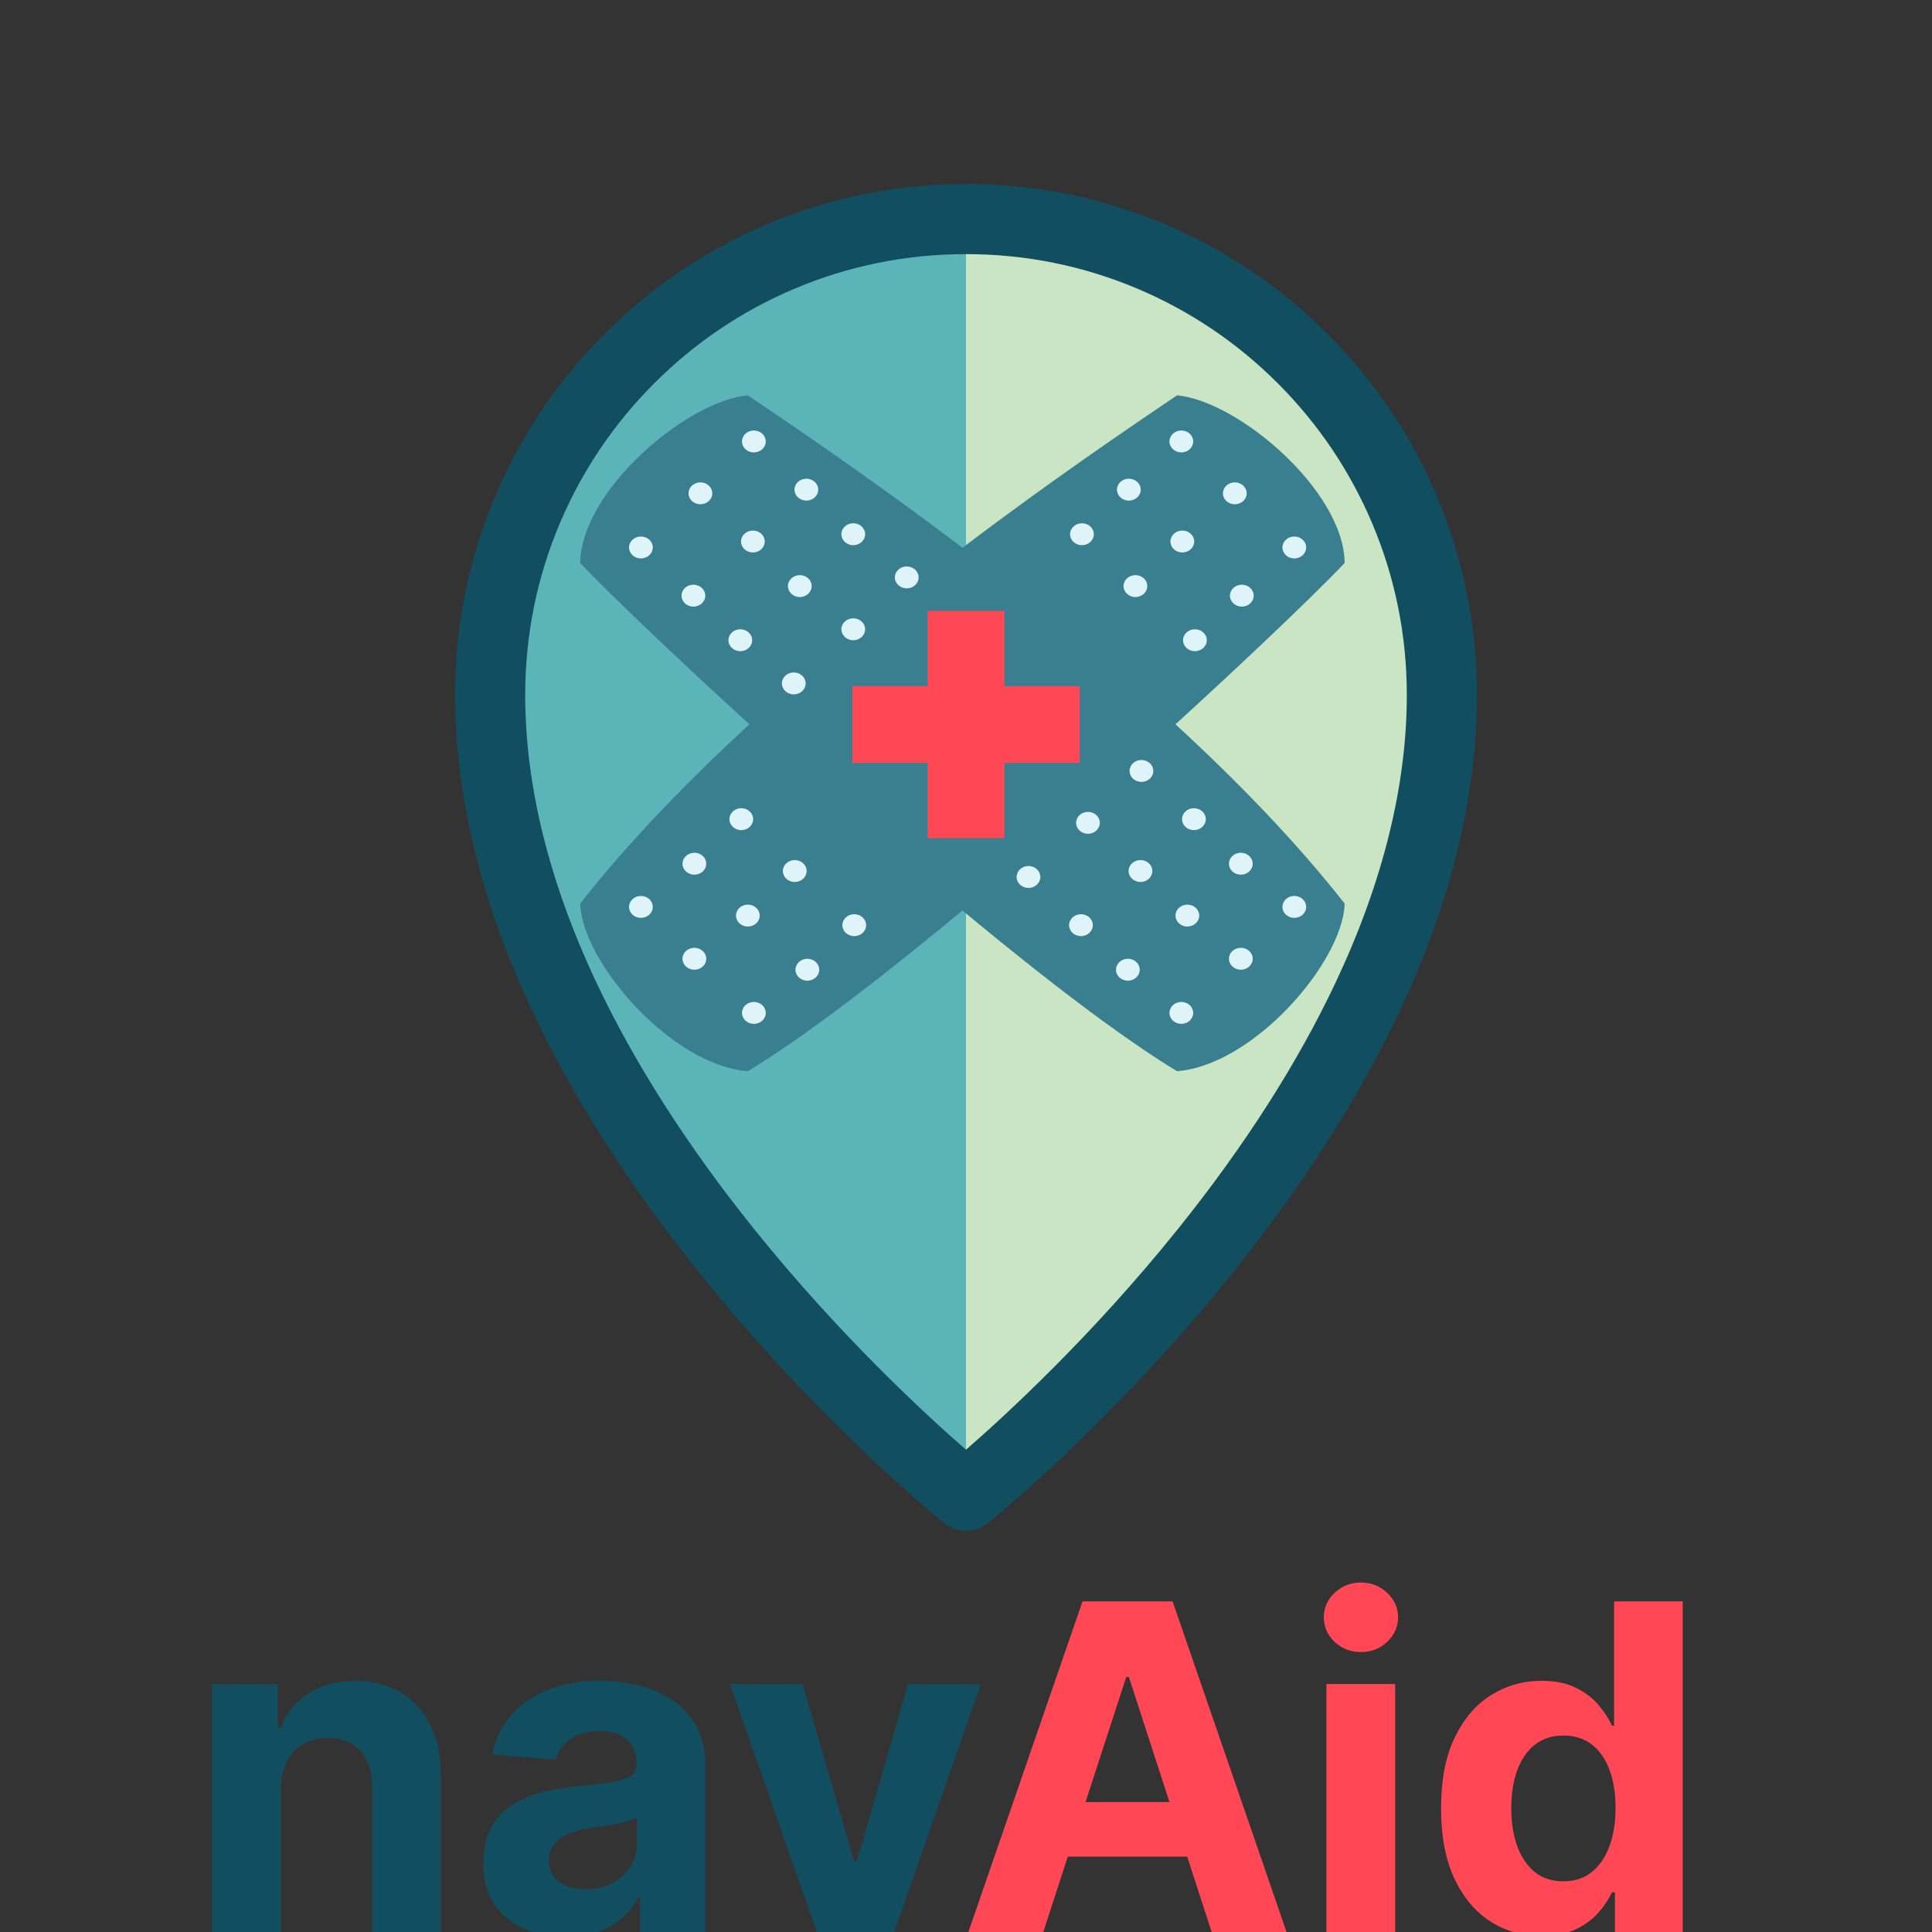 <svg width="136" height="136" viewBox="0 0 136 136" fill="none" xmlns="http://www.w3.org/2000/svg">
<rect x="0" y="0" width="136" height="136" fill="#333333" stroke="none"/>
<g id="navAid" clip-path="url(#clip0_17_2)">
<g id="marker">
<g id="group-R5">
<path id="path3" d="M101.499 48.919C101.499 78.453 68 105.283 68 105.283C68 105.283 34.501 78.453 34.501 48.919C34.501 30.418 49.5 15.42 68 15.42C86.5 15.42 101.499 30.418 101.499 48.919Z" fill="#5BB4B8"/>
<path id="path4" d="M101.499 48.919C101.499 78.453 68 105.283 68 105.283V15.42C86.5 15.42 101.499 30.418 101.499 48.919Z" fill="#C9E5C4"/>
<path id="path5" d="M68 17.888C63.81 17.888 59.747 18.708 55.923 20.326C52.228 21.889 48.909 24.126 46.059 26.977C43.208 29.827 40.97 33.146 39.407 36.841C37.79 40.665 36.97 44.728 36.97 48.919C36.97 55.273 38.644 62.058 41.945 69.084C44.63 74.796 48.386 80.672 53.11 86.549C59.133 94.043 65.228 99.639 68 102.051C70.772 99.639 76.867 94.043 82.89 86.549C87.614 80.672 91.37 74.796 94.055 69.084C97.356 62.058 99.03 55.273 99.03 48.919C99.03 44.728 98.21 40.665 96.593 36.841C95.03 33.146 92.792 29.827 89.941 26.977C87.091 24.126 83.772 21.889 80.077 20.326C76.253 18.708 72.19 17.888 68 17.888ZM68 107.752C67.454 107.752 66.908 107.571 66.457 107.209C66.106 106.929 57.775 100.213 49.328 89.724C44.343 83.534 40.364 77.314 37.502 71.237C33.873 63.531 32.033 56.022 32.033 48.919C32.033 44.064 32.984 39.353 34.861 34.918C36.672 30.635 39.265 26.788 42.568 23.486C45.87 20.184 49.716 17.59 53.999 15.779C58.435 13.902 63.145 12.951 68 12.951C72.855 12.951 77.564 13.902 82.001 15.779C86.284 17.59 90.13 20.184 93.433 23.486C96.735 26.788 99.328 30.635 101.14 34.918C103.016 39.353 103.967 44.064 103.967 48.919C103.967 56.022 102.127 63.531 98.497 71.237C95.636 77.314 91.657 83.534 86.672 89.724C78.225 100.213 69.894 106.929 69.543 107.209C69.092 107.571 68.546 107.752 68 107.752Z" fill="#114E60"/>
</g>
</g>
<g id="bandaid">
<path id="path2" d="M82.745 50.986C87.113 55.004 91.259 59.278 94.653 63.603C94.628 64.656 94.186 65.931 93.446 67.25C91.355 70.991 86.888 75.081 82.857 75.406C81.361 74.499 79.672 73.353 77.851 72.031C74.765 69.789 71.298 67.04 67.748 64.091C66.727 64.939 65.712 65.772 64.711 66.579C60.183 70.239 55.94 73.407 52.641 75.406C47.189 74.966 40.94 67.641 40.845 63.603C42.602 61.363 44.561 59.137 46.649 56.954C48.592 54.921 50.647 52.924 52.753 50.986C47.998 46.65 44.029 42.864 41.854 40.67C41.455 40.268 41.116 39.919 40.845 39.631C40.883 34.582 48.288 28.241 52.641 27.828C53.877 28.669 55.903 30.03 58.448 31.805C61.089 33.647 64.289 35.937 67.75 38.559C68.639 37.886 69.512 37.234 70.362 36.606C76.005 32.434 80.667 29.318 82.857 27.828C87.21 28.241 94.615 34.582 94.653 39.631C93.566 40.785 91.422 42.891 88.613 45.542C86.88 47.18 84.893 49.027 82.745 50.986Z" fill="#3A7F8F"/>
<path id="path10" d="M91.11 37.767C91.571 37.767 91.946 38.112 91.946 38.538C91.946 38.964 91.571 39.31 91.11 39.31C90.648 39.31 90.274 38.964 90.274 38.538C90.274 38.112 90.648 37.767 91.11 37.767Z" fill="#DEF4F9"/>
<path id="path11" d="M87.415 41.159C87.877 41.159 88.251 41.504 88.251 41.931C88.251 42.357 87.877 42.702 87.415 42.702C86.953 42.702 86.579 42.357 86.579 41.931C86.579 41.504 86.953 41.159 87.415 41.159Z" fill="#DEF4F9"/>
<path id="path12" d="M84.113 45.839C83.652 45.839 83.278 45.494 83.278 45.068C83.278 44.642 83.652 44.296 84.113 44.296C84.575 44.296 84.949 44.642 84.949 45.068C84.949 45.494 84.575 45.839 84.113 45.839Z" fill="#DEF4F9"/>
<path id="path13" d="M86.922 33.955C87.383 33.955 87.757 34.3 87.757 34.727C87.757 35.153 87.383 35.498 86.922 35.498C86.46 35.498 86.086 35.153 86.086 34.727C86.086 34.3 86.46 33.955 86.922 33.955Z" fill="#DEF4F9"/>
<path id="path14" d="M83.227 38.891C82.765 38.891 82.391 38.545 82.391 38.119C82.391 37.693 82.765 37.348 83.227 37.348C83.689 37.348 84.063 37.693 84.063 38.119C84.063 38.545 83.689 38.891 83.227 38.891Z" fill="#DEF4F9"/>
<path id="path15" d="M79.925 42.028C79.464 42.028 79.089 41.682 79.089 41.256C79.089 40.83 79.464 40.485 79.925 40.485C80.387 40.485 80.761 40.83 80.761 41.256C80.761 41.682 80.387 42.028 79.925 42.028Z" fill="#DEF4F9"/>
<path id="path16" d="M83.158 31.847C82.696 31.847 82.322 31.502 82.322 31.076C82.322 30.65 82.696 30.304 83.158 30.304C83.619 30.304 83.994 30.65 83.994 31.076C83.994 31.502 83.619 31.847 83.158 31.847Z" fill="#DEF4F9"/>
<path id="path17" d="M79.463 35.24C79.002 35.24 78.627 34.895 78.627 34.468C78.627 34.042 79.002 33.697 79.463 33.697C79.925 33.697 80.299 34.042 80.299 34.468C80.299 34.895 79.925 35.24 79.463 35.24Z" fill="#DEF4F9"/>
<path id="path18" d="M76.162 38.377C75.7 38.377 75.326 38.032 75.326 37.605C75.326 37.179 75.7 36.834 76.162 36.834C76.623 36.834 76.997 37.179 76.997 37.605C76.997 38.032 76.623 38.377 76.162 38.377Z" fill="#DEF4F9"/>
<path id="path19" d="M60.133 64.354C60.595 64.354 60.969 64.7 60.969 65.126C60.969 65.552 60.595 65.897 60.133 65.897C59.672 65.897 59.297 65.552 59.297 65.126C59.297 64.7 59.672 64.354 60.133 64.354Z" fill="#DEF4F9"/>
<path id="path20" d="M56.832 67.491C57.293 67.491 57.667 67.837 57.667 68.263C57.667 68.689 57.293 69.034 56.832 69.034C56.37 69.034 55.996 68.689 55.996 68.263C55.996 67.837 56.37 67.491 56.832 67.491Z" fill="#DEF4F9"/>
<path id="path21" d="M53.068 70.531C53.529 70.531 53.904 70.876 53.904 71.303C53.904 71.729 53.529 72.074 53.068 72.074C52.606 72.074 52.232 71.729 52.232 71.303C52.232 70.876 52.606 70.531 53.068 70.531Z" fill="#DEF4F9"/>
<path id="path22" d="M55.945 60.543C56.407 60.543 56.781 60.888 56.781 61.314C56.781 61.74 56.407 62.086 55.945 62.086C55.484 62.086 55.109 61.74 55.109 61.314C55.109 60.888 55.484 60.543 55.945 60.543Z" fill="#DEF4F9"/>
<path id="path23" d="M52.644 63.68C53.105 63.68 53.479 64.025 53.479 64.451C53.479 64.877 53.105 65.223 52.644 65.223C52.182 65.223 51.808 64.877 51.808 64.451C51.808 64.025 52.182 63.68 52.644 63.68Z" fill="#DEF4F9"/>
<path id="path24" d="M48.88 68.263C48.418 68.263 48.044 67.917 48.044 67.491C48.044 67.065 48.418 66.72 48.88 66.72C49.341 66.72 49.715 67.065 49.715 67.491C49.715 67.917 49.341 68.263 48.88 68.263Z" fill="#DEF4F9"/>
<path id="path25" d="M52.181 56.892C52.643 56.892 53.017 57.237 53.017 57.663C53.017 58.09 52.643 58.435 52.181 58.435C51.72 58.435 51.346 58.09 51.346 57.663C51.346 57.237 51.72 56.892 52.181 56.892Z" fill="#DEF4F9"/>
<path id="path26" d="M48.88 61.572C48.418 61.572 48.044 61.227 48.044 60.801C48.044 60.374 48.418 60.029 48.88 60.029C49.341 60.029 49.715 60.374 49.715 60.801C49.715 61.227 49.341 61.572 48.88 61.572Z" fill="#DEF4F9"/>
<path id="path27" d="M45.116 64.612C44.654 64.612 44.28 64.267 44.28 63.84C44.28 63.414 44.654 63.069 45.116 63.069C45.578 63.069 45.952 63.414 45.952 63.84C45.952 64.267 45.578 64.612 45.116 64.612Z" fill="#DEF4F9"/>
<path id="path28" d="M45.116 39.31C44.654 39.31 44.28 38.964 44.28 38.538C44.28 38.112 44.654 37.767 45.116 37.767C45.578 37.767 45.952 38.112 45.952 38.538C45.952 38.964 45.578 39.31 45.116 39.31Z" fill="#DEF4F9"/>
<path id="path29" d="M49.646 41.931C49.646 42.357 49.272 42.702 48.811 42.702C48.349 42.702 47.975 42.357 47.975 41.931C47.975 41.504 48.349 41.159 48.811 41.159C49.272 41.159 49.646 41.504 49.646 41.931Z" fill="#DEF4F9"/>
<path id="path30" d="M52.948 45.068C52.948 45.494 52.574 45.839 52.112 45.839C51.651 45.839 51.277 45.494 51.277 45.068C51.277 44.642 51.651 44.296 52.112 44.296C52.574 44.296 52.948 44.642 52.948 45.068Z" fill="#DEF4F9"/>
<path id="path31" d="M56.712 48.108C56.712 48.534 56.338 48.879 55.876 48.879C55.415 48.879 55.04 48.534 55.04 48.108C55.04 47.681 55.415 47.336 55.876 47.336C56.338 47.336 56.712 47.681 56.712 48.108Z" fill="#DEF4F9"/>
<path id="path32" d="M49.304 35.498C48.842 35.498 48.468 35.153 48.468 34.727C48.468 34.3 48.842 33.955 49.304 33.955C49.766 33.955 50.14 34.3 50.14 34.727C50.14 35.153 49.766 35.498 49.304 35.498Z" fill="#DEF4F9"/>
<path id="path33" d="M52.999 38.891C52.537 38.891 52.163 38.545 52.163 38.119C52.163 37.693 52.537 37.348 52.999 37.348C53.46 37.348 53.834 37.693 53.834 38.119C53.834 38.545 53.46 38.891 52.999 38.891Z" fill="#DEF4F9"/>
<path id="path34" d="M57.136 41.256C57.136 41.682 56.762 42.028 56.3 42.028C55.839 42.028 55.465 41.682 55.465 41.256C55.465 40.83 55.839 40.485 56.3 40.485C56.762 40.485 57.136 40.83 57.136 41.256Z" fill="#DEF4F9"/>
<path id="path35" d="M60.064 45.068C59.603 45.068 59.228 44.722 59.228 44.296C59.228 43.87 59.603 43.525 60.064 43.525C60.526 43.525 60.9 43.87 60.9 44.296C60.9 44.722 60.526 45.068 60.064 45.068Z" fill="#DEF4F9"/>
<path id="path36" d="M52.232 31.076C52.232 30.65 52.606 30.304 53.068 30.304C53.529 30.304 53.904 30.65 53.904 31.076C53.904 31.303 53.797 31.508 53.627 31.649C53.479 31.772 53.283 31.847 53.068 31.847C52.949 31.847 52.837 31.825 52.735 31.784C52.439 31.665 52.232 31.392 52.232 31.076Z" fill="#DEF4F9"/>
<path id="path37" d="M56.763 35.24C56.301 35.24 55.927 34.895 55.927 34.468C55.927 34.042 56.301 33.697 56.763 33.697C57.224 33.697 57.598 34.042 57.598 34.468C57.598 34.895 57.224 35.24 56.763 35.24Z" fill="#DEF4F9"/>
<path id="path38" d="M60.064 38.377C59.603 38.377 59.228 38.032 59.228 37.605C59.228 37.179 59.603 36.834 60.064 36.834C60.526 36.834 60.9 37.179 60.9 37.605C60.9 38.032 60.526 38.377 60.064 38.377Z" fill="#DEF4F9"/>
<path id="path39" d="M63.828 41.417C63.367 41.417 62.992 41.071 62.992 40.645C62.992 40.219 63.367 39.874 63.828 39.874C64.29 39.874 64.664 40.219 64.664 40.645C64.664 41.071 64.29 41.417 63.828 41.417Z" fill="#DEF4F9"/>
<path id="path40" d="M72.398 60.961C72.859 60.961 73.234 61.307 73.234 61.733C73.234 62.159 72.859 62.505 72.398 62.505C71.936 62.505 71.562 62.159 71.562 61.733C71.562 61.307 71.936 60.961 72.398 60.961Z" fill="#DEF4F9"/>
<path id="path41" d="M76.092 64.354C76.554 64.354 76.928 64.7 76.928 65.126C76.928 65.552 76.554 65.897 76.092 65.897C75.63 65.897 75.256 65.552 75.256 65.126C75.256 64.7 75.63 64.354 76.092 64.354Z" fill="#DEF4F9"/>
<path id="path42" d="M80.23 68.263C80.23 68.689 79.856 69.034 79.394 69.034C78.932 69.034 78.558 68.689 78.558 68.263C78.558 67.837 78.932 67.491 79.394 67.491C79.856 67.491 80.23 67.837 80.23 68.263Z" fill="#DEF4F9"/>
<path id="path43" d="M83.994 71.303C83.994 71.729 83.619 72.074 83.158 72.074C82.696 72.074 82.322 71.729 82.322 71.303C82.322 70.876 82.696 70.531 83.158 70.531C83.619 70.531 83.994 70.876 83.994 71.303Z" fill="#DEF4F9"/>
<path id="path44" d="M76.586 58.693C76.124 58.693 75.75 58.348 75.75 57.922C75.75 57.495 76.124 57.15 76.586 57.15C77.047 57.15 77.421 57.495 77.421 57.922C77.421 58.348 77.047 58.693 76.586 58.693Z" fill="#DEF4F9"/>
<path id="path45" d="M80.28 60.543C80.742 60.543 81.116 60.888 81.116 61.314C81.116 61.74 80.742 62.086 80.28 62.086C79.819 62.086 79.444 61.74 79.444 61.314C79.444 60.888 79.819 60.543 80.28 60.543Z" fill="#DEF4F9"/>
<path id="path46" d="M83.582 63.68C84.044 63.68 84.418 64.025 84.418 64.451C84.418 64.877 84.044 65.223 83.582 65.223C83.121 65.223 82.746 64.877 82.746 64.451C82.746 64.025 83.121 63.68 83.582 63.68Z" fill="#DEF4F9"/>
<path id="path47" d="M87.346 66.72C87.808 66.72 88.182 67.065 88.182 67.491C88.182 67.917 87.808 68.263 87.346 68.263C86.884 68.263 86.51 67.917 86.51 67.491C86.51 67.065 86.884 66.72 87.346 66.72Z" fill="#DEF4F9"/>
<path id="path48" d="M80.35 55.042C79.888 55.042 79.514 54.697 79.514 54.271C79.514 53.845 79.888 53.499 80.35 53.499C80.811 53.499 81.185 53.845 81.185 54.271C81.185 54.697 80.811 55.042 80.35 55.042Z" fill="#DEF4F9"/>
<path id="path49" d="M83.208 57.663C83.208 57.237 83.582 56.892 84.044 56.892C84.506 56.892 84.88 57.237 84.88 57.663C84.88 58.09 84.506 58.435 84.044 58.435C83.582 58.435 83.208 58.09 83.208 57.663Z" fill="#DEF4F9"/>
<path id="path50" d="M87.346 60.029C87.808 60.029 88.182 60.374 88.182 60.801C88.182 61.227 87.808 61.572 87.346 61.572C86.884 61.572 86.51 61.227 86.51 60.801C86.51 60.374 86.884 60.029 87.346 60.029Z" fill="#DEF4F9"/>
<path id="path51" d="M91.11 63.069C91.571 63.069 91.946 63.414 91.946 63.84C91.946 64.267 91.571 64.612 91.11 64.612C90.648 64.612 90.274 64.267 90.274 63.84C90.274 63.414 90.648 63.069 91.11 63.069Z" fill="#DEF4F9"/>
</g>
<g id="logoText">
<path d="M19.773 125.909V136H14.932V118.545H19.546V121.625H19.75C20.136 120.61 20.784 119.807 21.693 119.216C22.602 118.617 23.704 118.318 25 118.318C26.212 118.318 27.269 118.583 28.171 119.114C29.072 119.644 29.773 120.402 30.273 121.386C30.773 122.364 31.023 123.53 31.023 124.886V136H26.182V125.75C26.189 124.682 25.917 123.848 25.364 123.25C24.811 122.644 24.049 122.341 23.079 122.341C22.428 122.341 21.852 122.481 21.352 122.761C20.86 123.042 20.474 123.451 20.193 123.989C19.921 124.519 19.78 125.159 19.773 125.909ZM39.815 136.33C38.702 136.33 37.709 136.136 36.838 135.75C35.967 135.356 35.278 134.777 34.77 134.011C34.27 133.239 34.02 132.277 34.02 131.125C34.02 130.155 34.198 129.341 34.554 128.682C34.91 128.023 35.395 127.492 36.008 127.091C36.622 126.689 37.319 126.386 38.099 126.182C38.887 125.977 39.713 125.833 40.577 125.75C41.592 125.644 42.41 125.545 43.031 125.455C43.653 125.356 44.103 125.212 44.383 125.023C44.664 124.833 44.804 124.553 44.804 124.182V124.114C44.804 123.394 44.577 122.837 44.122 122.443C43.675 122.049 43.039 121.852 42.213 121.852C41.342 121.852 40.649 122.045 40.133 122.432C39.618 122.811 39.278 123.288 39.111 123.864L34.633 123.5C34.861 122.439 35.308 121.523 35.974 120.75C36.641 119.97 37.501 119.371 38.554 118.955C39.615 118.53 40.842 118.318 42.236 118.318C43.206 118.318 44.133 118.432 45.02 118.659C45.914 118.886 46.706 119.239 47.395 119.716C48.092 120.193 48.641 120.807 49.043 121.557C49.444 122.299 49.645 123.189 49.645 124.227V136H45.054V133.58H44.918C44.637 134.125 44.262 134.606 43.793 135.023C43.323 135.432 42.758 135.754 42.099 135.989C41.44 136.216 40.679 136.33 39.815 136.33ZM41.202 132.989C41.914 132.989 42.543 132.848 43.088 132.568C43.633 132.28 44.062 131.894 44.372 131.409C44.683 130.924 44.838 130.375 44.838 129.761V127.909C44.687 128.008 44.478 128.098 44.213 128.182C43.956 128.258 43.664 128.33 43.338 128.398C43.012 128.458 42.687 128.515 42.361 128.568C42.035 128.614 41.74 128.655 41.474 128.693C40.906 128.777 40.41 128.909 39.986 129.091C39.562 129.273 39.232 129.519 38.997 129.83C38.762 130.133 38.645 130.511 38.645 130.966C38.645 131.625 38.883 132.129 39.361 132.477C39.846 132.818 40.459 132.989 41.202 132.989ZM69.048 118.545L62.946 136H57.492L51.389 118.545H56.503L60.128 131.034H60.31L63.923 118.545H69.048Z" fill="#114E60"/>
<path d="M73.44 136H68.168L76.202 112.727H82.543L90.565 136H85.293L79.463 118.045H79.281L73.44 136ZM73.111 126.852H85.565V130.693H73.111V126.852ZM93.369 136V118.545H98.21V136H93.369ZM95.801 116.295C95.081 116.295 94.464 116.057 93.949 115.58C93.441 115.095 93.188 114.515 93.188 113.841C93.188 113.174 93.441 112.602 93.949 112.125C94.464 111.64 95.081 111.398 95.801 111.398C96.521 111.398 97.135 111.64 97.642 112.125C98.157 112.602 98.415 113.174 98.415 113.841C98.415 114.515 98.157 115.095 97.642 115.58C97.135 116.057 96.521 116.295 95.801 116.295ZM108.52 136.284C107.194 136.284 105.993 135.943 104.918 135.261C103.849 134.572 103.001 133.561 102.372 132.227C101.751 130.886 101.44 129.242 101.44 127.295C101.44 125.295 101.762 123.633 102.406 122.307C103.05 120.973 103.906 119.977 104.974 119.318C106.05 118.652 107.228 118.318 108.509 118.318C109.486 118.318 110.3 118.485 110.952 118.818C111.611 119.144 112.141 119.553 112.543 120.045C112.952 120.53 113.262 121.008 113.474 121.477H113.622V112.727H118.452V136H113.679V133.205H113.474C113.247 133.689 112.925 134.17 112.509 134.648C112.099 135.117 111.565 135.508 110.906 135.818C110.255 136.129 109.459 136.284 108.52 136.284ZM110.054 132.432C110.834 132.432 111.493 132.22 112.031 131.795C112.577 131.364 112.993 130.761 113.281 129.989C113.577 129.216 113.724 128.311 113.724 127.273C113.724 126.235 113.58 125.333 113.293 124.568C113.005 123.803 112.588 123.212 112.043 122.795C111.497 122.379 110.834 122.17 110.054 122.17C109.259 122.17 108.588 122.386 108.043 122.818C107.497 123.25 107.084 123.848 106.804 124.614C106.524 125.379 106.384 126.265 106.384 127.273C106.384 128.288 106.524 129.186 106.804 129.966C107.092 130.739 107.505 131.345 108.043 131.784C108.588 132.216 109.259 132.432 110.054 132.432Z" fill="#FF4755"/>
</g>
<path id="path10_2" d="M76 48.298H70.701V43H65.299V48.298H60V53.702H65.299V59H70.701V53.702H76V48.298Z" fill="#FF4755"/>
</g>
<defs>
<clipPath id="clip0_17_2">
<rect width="136" height="136" fill="white"/>
</clipPath>
</defs>
</svg>
